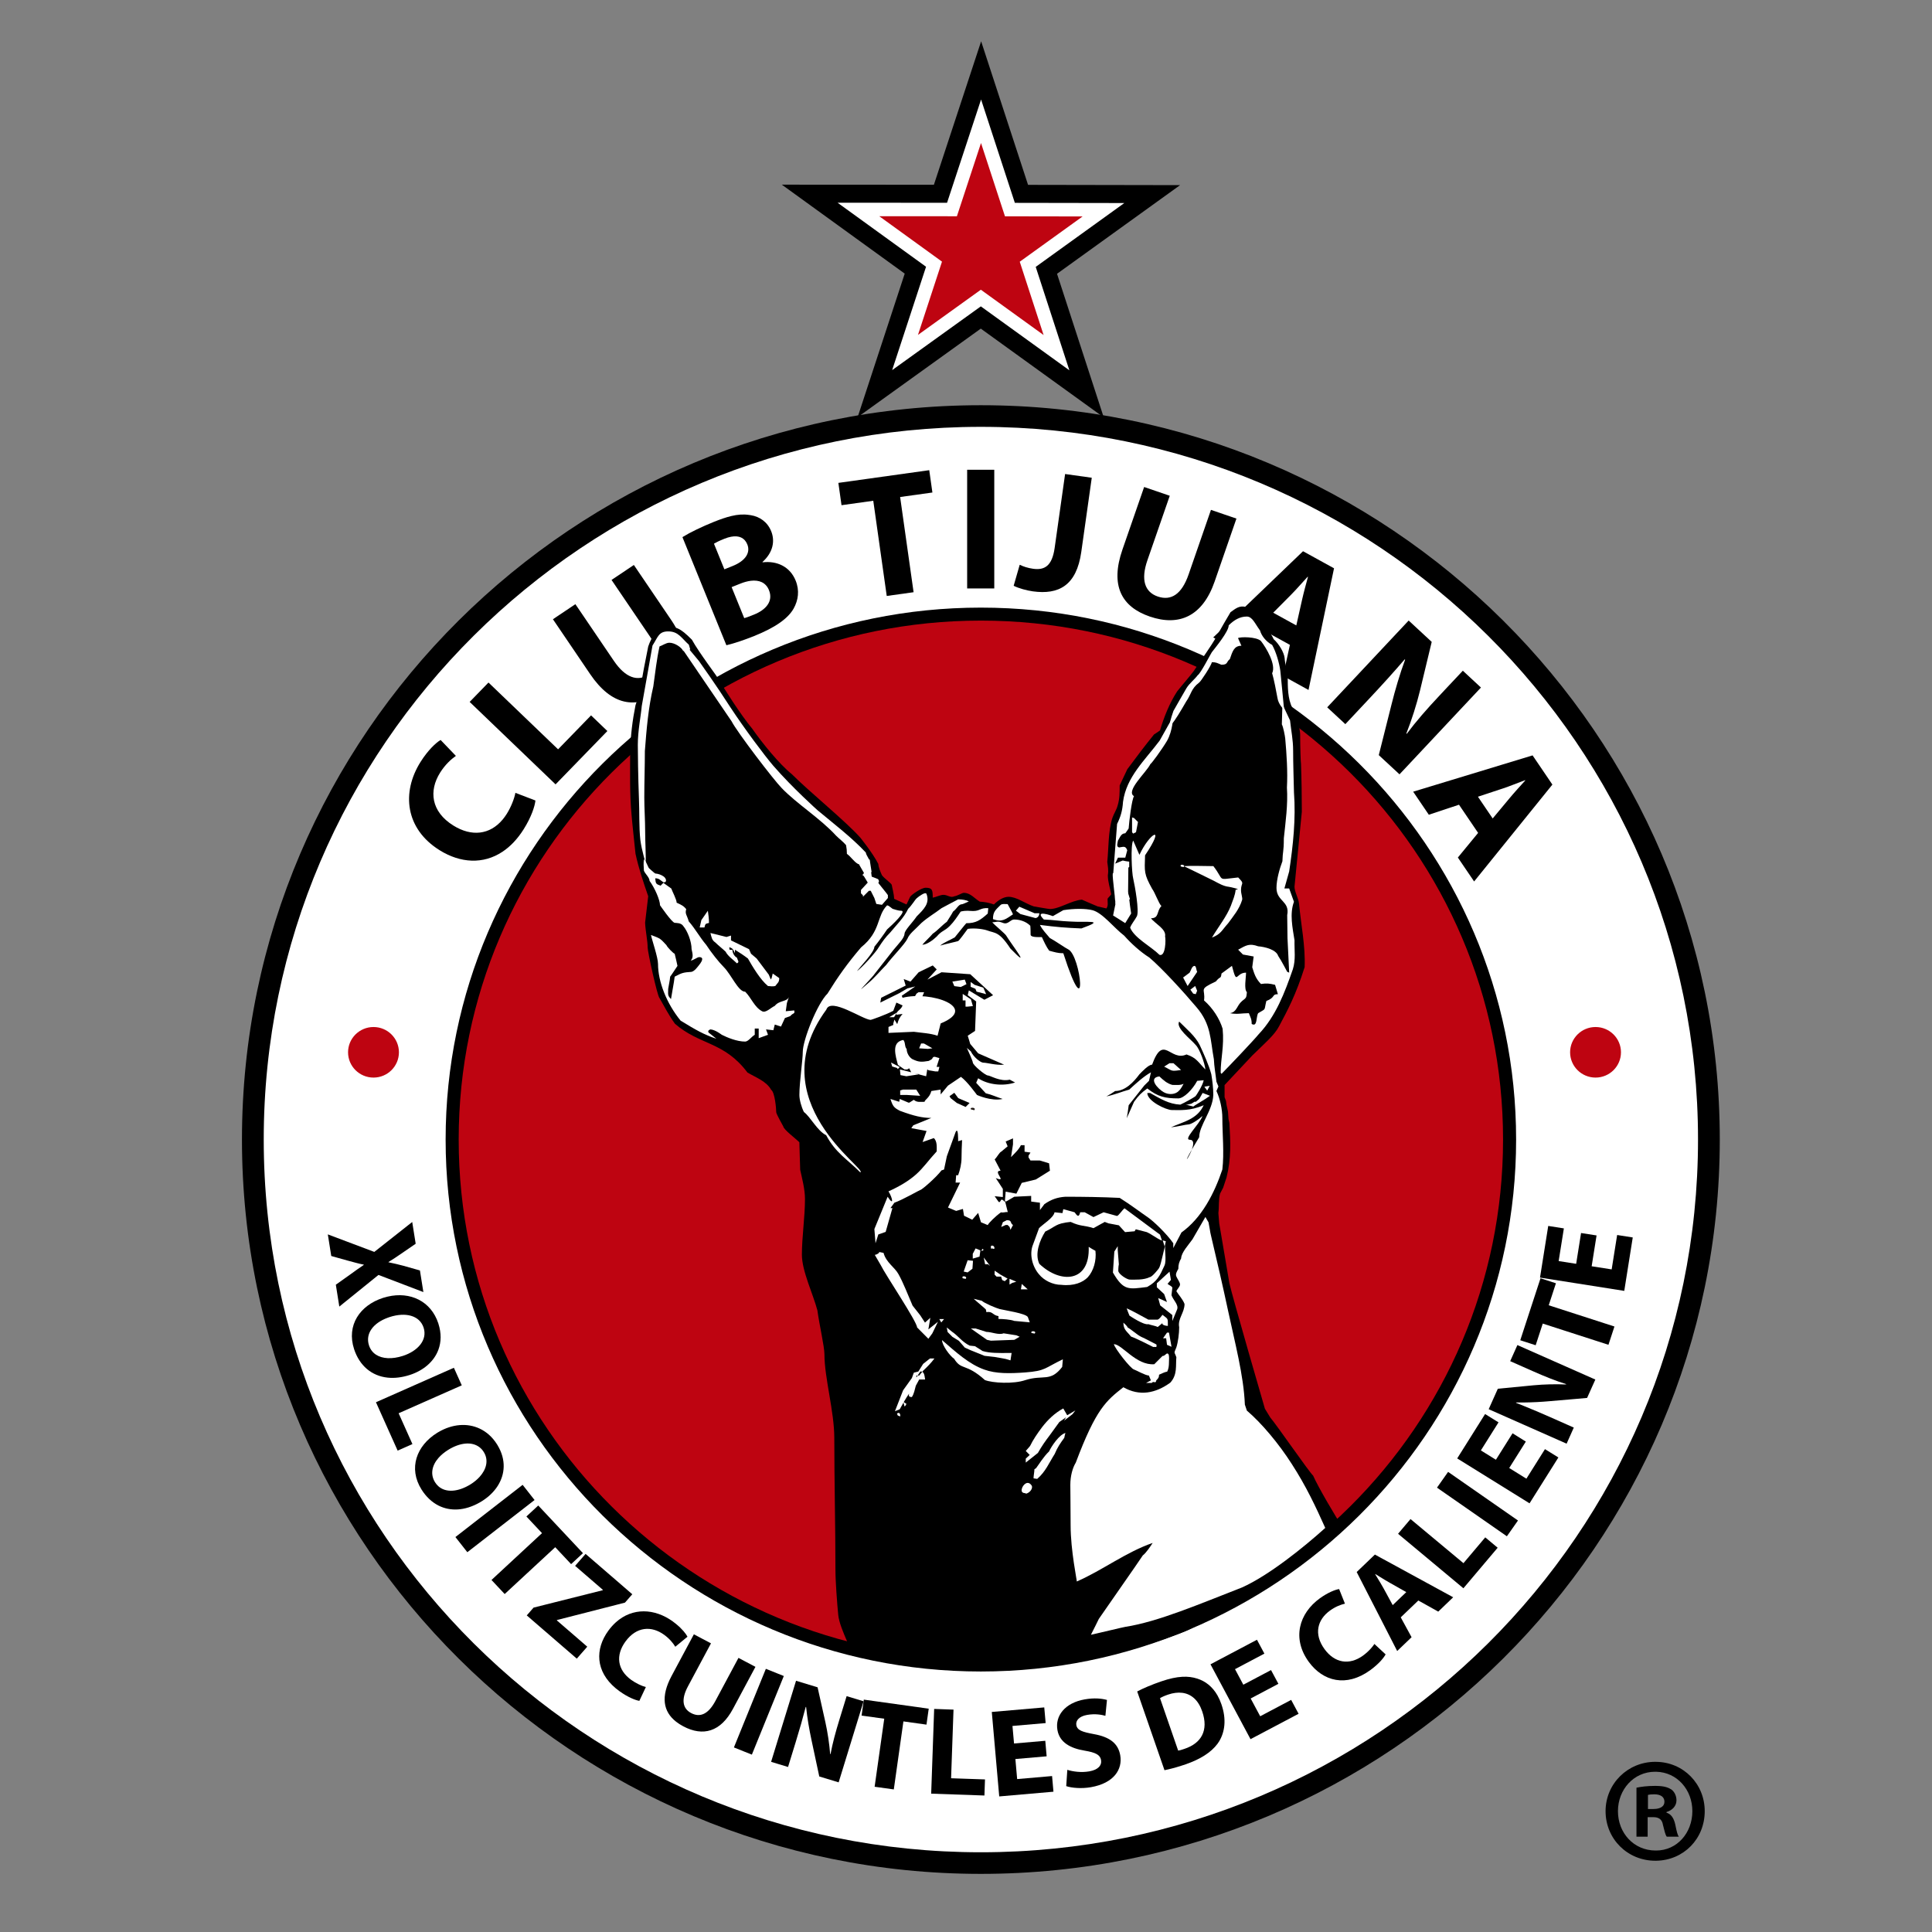 <?xml version="1.0" encoding="utf-8"?>
<!-- Generator: Adobe Illustrator 16.0.0, SVG Export Plug-In . SVG Version: 6.00 Build 0)  -->
<!DOCTYPE svg PUBLIC "-//W3C//DTD SVG 1.1//EN" "http://www.w3.org/Graphics/SVG/1.1/DTD/svg11.dtd">
<svg version="1.1" id="Capa_1" xmlns="http://www.w3.org/2000/svg" xmlns:xlink="http://www.w3.org/1999/xlink" x="0px" y="0px"
	 width="2000px" height="2000px" viewBox="0 0 2000 2000" enable-background="new 0 0 2000 2000" xml:space="preserve">
<rect x="0" y="0" width="2000" height="2000" fill="#808080" stroke="none"/>
<polygon fill="#000000" points="1015.318,340.191 887.812,431.856 936.561,283.246 809.352,191.162 966.763,191.257 1015.669,42.757
	1064.236,191.368 1221.614,191.649 1094.227,283.417 1142.602,432.096 "/>
<path fill="#000000" d="M1015.386,1939.835c-421.778,0-764.913-341.011-764.913-760.168c0-419.159,343.134-760.183,764.913-760.183
	c421.786,0,764.928,341.024,764.928,760.183C1780.313,1598.824,1437.172,1939.835,1015.386,1939.835 M1015.386,464.235
	c-396.917,0-719.832,320.949-719.832,715.432c0,394.481,322.914,715.417,719.832,715.417c396.933,0,719.847-320.936,719.847-715.417
	C1735.232,785.184,1412.318,464.235,1015.386,464.235"/>
<path fill-rule="evenodd" clip-rule="evenodd" fill="#FFFFFF" d="M1015.386,441.867c409.938,0,742.394,330.403,742.394,737.8
	c0,407.389-332.456,737.801-742.394,737.801c-409.923,0-742.373-330.412-742.373-737.801
	C273.013,772.27,605.463,441.867,1015.386,441.867"/>
<path fill="#000000" d="M1586.518,781.971l-32.075,9.757l-56.451,17.157l-35.085,10.669l16.217,23.879l18.868-6.289l12.357-4.106l19.788,29.18
	l-20.968,25.493l16.834,24.779l28.439-35.194l52.59-65.095L1586.518,781.971z M1562.652,826.352l-8.21,9.853l-9.229,11.067
	l-15.268-22.512l24.497-8.102l1.358-0.433c7.045-2.307,15.834-6,22.932-8.575l0.191,0.309
	C1573.887,813.541,1567.514,820.461,1562.652,826.352"/>
<path fill="#000000" d="M789.467,582.107l-0.136-0.336c11.005-9.915,13.105-21.785,8.979-31.919c-3.92-9.618-11.961-15.021-20.934-16.505
	c-0.62-0.117-1.264-0.199-1.916-0.274c-5.864-0.879-11.727-0.501-18.599,1.167c-5.22,1.27-11.027,3.268-17.858,5.994
	c-12.427,5.005-25.28,11.26-31.804,15.365l-0.72,0.453l0.72,1.799l44.753,110.1c1.434-0.336,3.083-0.762,4.909-1.277
	c5.298-1.497,12.233-3.741,20.515-6.961c1.099-0.412,2.21-0.858,3.33-1.312c22.795-9.152,35.229-18.49,40.879-28.432
	c4.792-8.616,6.269-18.64,2.066-28.953C817.693,586.309,804.01,580.405,789.467,582.107 M749.871,589.352l-10.785-26.537
	c2.065-1.223,5.177-2.856,10.785-5.102c2.494-1.001,4.828-1.702,6.991-2.094c8.115-1.511,13.977,1.092,16.73,7.896
	c3.448,8.452-1.599,16.958-15.212,22.431l-1.518,0.604L749.871,589.352z M780.595,636.197c-1.167,0.466-2.223,0.893-3.218,1.284
	c-2.782,1.098-4.978,1.915-6.949,2.417l-13.057-32.111l8.843-3.543c3.838-1.565,7.633-2.603,11.164-3.028
	c8.383-0.954,15.386,1.648,18.66,9.715C800.845,622.76,792.324,631.486,780.595,636.197"/>
<path fill="#000000" d="M694.938,641.991l-38.764-57.123l-23.117,15.489l39.807,58.634c12.187,18.002,11.233,30.951-0.913,39.107
	c-11.87,7.944-24.594,3.515-36.506-14.02l-34.871-51.377l-4.938-7.257l-23.253,15.592l28.19,41.539l10.361,15.297
	c22.066,32.481,46.92,36.519,72.784,19.196c13.059-8.761,21.118-19.362,23.48-31.583c0.942-4.95,0.969-10.181,0-15.646
	C705.655,661.161,701.633,651.864,694.938,641.991"/>
<polygon fill="#000000" points="600.574,752.187 577.726,775.696 520.23,720.522 505.675,706.557 486.183,726.619 520.23,759.3 575.122,811.975
	600.574,785.775 628.752,756.767 611.862,740.557 "/>
<path fill="#000000" d="M524.605,842.507c-1.382,2.177-2.843,4.188-4.375,6.015c-13.216,15.681-32.029,17.803-50.847,6.117
	c-23.325-14.479-25.534-36.066-13.794-54.782c5.259-8.335,11.308-13.835,16.34-17.364l-15.817-16.478
	c-4.78,2.822-13.107,10.546-20.798,22.761c-19.827,31.542-15.86,69.256,19.924,91.466c21.333,13.25,44.971,14.769,64.992,1.435
	c8.013-5.329,15.456-13.045,21.922-23.337c7.973-12.674,11.571-23.976,12.119-29.66l-20.74-7.944
	C532.493,826.53,529.074,835.387,524.605,842.507"/>
<polygon fill="#000000" points="961.957,486.728 867.874,499.882 871.135,522.979 904.009,518.386 917.947,616.938 945.747,613.059 931.81,514.5
	965.218,509.852 "/>
<path fill="#000000" d="M1533.076,711.734l-18.758-17.412l-16.342,17.377l-8.182,8.747c-12.759,13.601-23.757,26.11-33.535,39.218l-0.411-0.364
	c5.479-13.862,10.628-30.038,14.144-44.477l12.111-50.34l-23.865-22.114l-80.784,86.083l-3.528,3.763l3.528,3.268l15.243,14.144
	l25.389-27.072c13.759-14.666,25.377-27.573,35.978-39.931l0.522,0.226c-5.452,14.638-10.436,31.707-14.063,46.289l-13.209,52.559
	l21.449,19.883l49.213-52.462L1533.076,711.734z"/>
<path fill="#000000" d="M1267.932,571.534l12.016-34.693l-12.016-4.106l-14.35-4.923l-23.151,66.88c-7.112,20.515-18.086,27.56-31.966,22.801
	c-13.514-4.634-17.633-17.404-10.713-37.398l23.179-66.879l-26.529-9.077l-22.464,64.807c-12.841,37.062-1.126,59.224,28.369,69.317
	c30.513,10.436,54.65-0.418,67.077-36.258L1267.932,571.534z"/>
<rect fill="#000000" x="1001.194" y="486.295" width="28.068" height="122.864"/>
<path fill="#000000" d="M1380.984,588.308l-3.53-1.958l-28.562-15.715l-12.88,12.358l-68.081,65.356l-12.016,11.535l12.016,6.619l13.332,7.339
	l23.07-23.323l30.965,17.041l-7.029,32.187l7.743,4.257l18.565,10.237l22.876-109.098L1380.984,588.308z M1347.891,620.927
	l-5.959,26.509l-5.919-3.248l-18.001-9.914l18.001-18.112l1.126-1.154c5.232-5.245,11.384-12.482,16.547-17.981l0.314,0.186
	C1352.038,604.462,1349.539,613.491,1347.891,620.927"/>
<path fill="#000000" d="M1091.769,567.236c-2.664,18.949-10.684,23.172-22.3,21.552c-5.467-0.763-10.244-2.362-13.869-4.148l-6.262,21.765
	c5.218,2.602,13.429,4.854,19.773,5.74c26.887,3.756,45.314-6.035,50.216-40.693l10.862-76.897l-27.6-3.859L1091.769,567.236z"/>
<polygon fill="#000000" points="576.737,1676.998 637.424,1661.481 646.988,1659.01 654.539,1650.358 637.424,1635.569 606.191,1608.601
	595.351,1620.973 624.139,1645.827 623.803,1646.239 574.389,1658.653 552.341,1664.201 545.299,1672.274 574.389,1697.403
	597.094,1717.025 607.935,1704.653 576.4,1677.383 "/>
<path fill="#000000" d="M782.038,1725.512l-11.149-5.877l-6.426-3.405l-23.894,44.601c-7.311,13.689-15.847,17.425-25.08,12.537
	c-9.029-4.752-10.491-14.24-3.365-27.573l23.88-44.601l-17.708-9.365l-18.449,34.466l-4.683,8.775
	c-11.343,21.216-8.698,36.691,4.683,47.195c2.225,1.758,4.744,3.378,7.54,4.848c20.364,10.751,38.599,5.78,51.391-18.14
	l12.111-22.63L782.038,1725.512z"/>
<path fill="#000000" d="M892.936,1760.844l-16.505-5.013l-7.499,24.401c-3.908,12.701-7.018,24.168-9.167,35.62l-0.397-0.11
	c-0.831-10.614-2.643-22.603-4.938-32.955l-8.066-36.088l-22.301-6.783l-19.236,62.534l-6.577,21.395l6.577,2.005l10.952,3.322
	l7.778-25.267c4.223-13.704,7.606-25.609,10.505-36.841l0.419-0.015c1.111,11.095,3.295,23.605,5.54,34.097l8.088,37.856
	l20.049,6.083l24.779-80.535l1.034-3.378L892.936,1760.844z"/>
<path fill="#000000" d="M699.079,1704.708l0.775-0.646l11.824-9.735c-1.519-3.021-5.487-8.046-11.824-13.21c-1.084-0.878-2.237-1.771-3.445-2.664
	c-18.73-13.512-41.662-14.609-58.992,1.044c-2.671,2.444-5.225,5.26-7.606,8.514c-13.988,19.142-13.424,42.17,7.606,59.72
	c1.201,1.002,2.451,1.963,3.768,2.924c8.693,6.289,16.609,9.393,20.662,10.065l6.734-14.295c-4.106-1.029-10.279-3.886-15.159-7.415
	c-14.412-10.395-16.342-25.485-5.947-39.711c11.541-15.792,27.12-16.286,39.959-7.031
	C693.159,1696.401,696.786,1700.96,699.079,1704.708"/>
<polygon fill="#000000" points="811.403,1735.014 804.819,1732.363 792.818,1727.559 770.882,1781.522 759.744,1808.932 770.882,1813.408
	778.331,1816.388 804.819,1751.203 "/>
<polygon fill="#000000" points="453.832,1444.797 478.02,1434.1 469.864,1415.905 453.832,1422.99 401.274,1446.252 389.19,1451.594
	401.274,1478.576 411.635,1501.673 426.944,1494.903 412.657,1463.005 "/>
<polygon fill="#000000" points="574.766,1601.667 591.203,1619.188 603.478,1607.818 574.389,1576.812 557.189,1558.494 544.927,1569.864
	561.095,1587.097 515.102,1629.733 508.792,1635.584 515.102,1642.313 522.443,1650.14 574.389,1602.023 "/>
<path fill="#000000" d="M401.274,1323.423l37.007,14.13l-3.571-22.383l-17.081-4.833c-5.39-1.388-9.55-2.444-15.441-3.626l-0.042-0.261
	c4.601-2.828,8.548-5.424,13.457-8.829l14.708-10.106l-3.584-22.506l-25.452,20.089l-13.794,10.875l-48.115-18.139l3.557,22.383
	l16.943,4.737c6.509,1.716,11.392,3.198,16.72,4.201l0.041,0.262c-4.656,3.227-8.857,6-14.427,10.175l-14.54,10.34l3.597,22.644
	l40.557-32.765L401.274,1323.423z"/>
<path fill="#000000" d="M424.212,1423.348c14.088-4.559,25.074-13.813,29.612-26.132c2.925-7.895,3.208-17.013,0-26.981l-0.068-0.248
	c-7.552-23.068-29.104-33.23-52.475-27.737c-1.593,0.384-3.194,0.823-4.787,1.317c-23.912,7.745-38.029,28.315-29.934,53.073
	c5.61,17.123,18.18,27.751,34.721,29.481C408.298,1426.863,416.014,1425.984,424.212,1423.348 M381.987,1392.754
	c-3.955-12.084,4.189-23.056,19.294-28.617c0.688-0.274,1.393-0.521,2.094-0.741c16.34-5.272,30.965-1.785,35.14,10.972
	c4.242,13.004-6.359,24.373-21.43,29.234c-5.582,1.799-10.986,2.609-15.805,2.348
	C391.983,1405.47,384.726,1401.157,381.987,1392.754"/>
<polygon fill="#000000" points="553.373,1552.809 541.028,1537.1 515.096,1557.23 496.427,1571.731 471.45,1591.148 483.78,1606.844
	496.427,1597.025 515.096,1582.525 "/>
<path fill="#000000" d="M496.435,1555.446c0.789-0.439,1.591-0.934,2.397-1.429c6.788-4.229,12.357-9.557,16.265-15.626
	c7.833-12.139,9.015-27.244,0-42.253c-0.2-0.329-0.392-0.672-0.605-0.988c-4.792-7.635-11.041-13.073-18.057-16.326
	c-12.833-5.974-28.302-4.711-42.603,3.68c-0.433,0.246-0.884,0.521-1.339,0.796c-21.312,13.237-30.002,36.581-16.115,58.676
	c4.719,7.483,10.676,13.059,17.454,16.519C466.123,1564.742,481.138,1564.097,496.435,1555.446 M453.832,1538.583
	c-1.278-1.126-2.431-2.499-3.433-4.091c-5.102-8.103-3.398-17.262,3.433-25.157c2.657-3.063,6.09-5.919,10.182-8.472
	c12.063-7.484,24.449-8.858,32.421-2.65c1.648,1.263,3.109,2.884,4.332,4.86c5.342,8.486,2.746,18.044-4.332,25.843
	c-2.583,2.829-5.748,5.438-9.332,7.662C474.574,1544.364,461.733,1545.613,453.832,1538.583"/>
<polygon fill="#000000" points="1603.244,1351.216 1610.686,1328.435 1594.73,1323.285 1577.153,1377.059 1573.775,1387.426 1577.153,1388.524
	1589.719,1392.589 1597.064,1370.165 1632.738,1381.686 1665.064,1392.121 1671.271,1373.2 1632.738,1360.745 "/>
<polygon fill="#000000" points="1499.076,1523.685 1487.567,1540.012 1518.973,1561.845 1559.92,1590.352 1571.412,1574.024 1518.973,1537.539 "/>
<path fill="#000000" d="M1451.521,1624.681l-22.532-12.276l-5.697-3.131l-3.889,3.735l-14.965,14.35l14.965,29.18l9.586,18.675l17.37,33.917
	l5.162-4.957l9.738-9.337l-9.738-17.838l-1.468-2.719l1.468-1.428l16.713-16.012l7.579,4.202l13.046,7.306l15.475-14.858
	l-28.521-15.558L1451.521,1624.681z M1451.521,1652.227l-9.788,9.392l-9.255-16.999c-1.017-1.896-2.227-3.955-3.489-6.056
	c-1.84-3.049-3.804-6.166-5.411-8.926l0.193-0.179l5.218,3.228c3.296,2.045,6.743,4.146,9.819,5.862l12.713,7.195l4.257,2.418
	L1451.521,1652.227z"/>
<polygon fill="#000000" points="1580.12,1530.729 1577.153,1528.889 1562.337,1519.688 1577.153,1496.125 1579.543,1492.308 1577.153,1490.824
	1565.785,1483.739 1548.563,1511.12 1532.993,1501.467 1551.256,1472.424 1537.359,1463.801 1518.973,1493.076 1508.483,1509.747
	1518.973,1516.256 1577.153,1552.369 1583.374,1556.242 1613.227,1508.758 1599.344,1500.135 "/>
<polygon fill="#000000" points="1518.973,1613.448 1514.963,1618.199 1475.813,1585.572 1460.161,1572.528 1451.521,1582.73 1447.279,1587.77
	1451.521,1591.313 1475.813,1611.566 1514.908,1644.179 1518.973,1639.373 1550.377,1602.202 1537.524,1591.478 "/>
<polygon fill="#000000" points="1674.058,1278.466 1668.387,1314.072 1647.679,1310.831 1652.759,1278.918 1636.709,1276.42 1632.738,1301.37
	1631.641,1308.304 1613.516,1305.448 1618.912,1271.627 1602.722,1269.086 1594.208,1322.571 1632.738,1328.627 1681.432,1336.316
	1690.219,1281.006 "/>
<path fill="#000000" d="M1577.153,1395.226l-6.344-2.815l-7.456,16.656l13.8,6.111l9.669,4.27c12.205,5.411,23.261,9.874,34.438,13.403
	l-0.164,0.356c-10.713-0.467-22.878-0.164-33.506,0.837l-10.437,1.017l-26.599,2.554l-9.474,21.188l36.072,15.956l44.601,19.732
	l7.443-16.656l-24.291-10.766c-10.066-4.449-19.169-8.294-27.753-11.754c-2.622-1.071-5.218-2.088-7.745-3.09l0.057-0.398
	c2.471,0.055,5.066,0.055,7.688,0.027c9.104-0.082,18.677-0.604,27.023-1.359l28.562-2.458l10.218-0.906l8.541-19.019l-18.759-8.293
	L1577.153,1395.226z"/>
<polygon fill="#000000" points="987.072,1769.797 967.037,1769.082 963.954,1856.786 1019.074,1858.709 1019.664,1842.052 984.565,1840.844 "/>
<polygon fill="#000000" points="1052.949,1841.695 1051.124,1820.934 1083.489,1818.131 1082.075,1802.052 1049.723,1804.867 1048.102,1786.7
	1082.458,1783.72 1081.017,1767.504 1026.707,1772.213 1034.396,1859.656 1090.531,1854.767 1089.104,1838.564 "/>
<path fill="#000000" d="M1422.783,1701.825c-0.852,1.317-2.005,2.828-3.38,4.394c-2.334,2.637-5.327,5.411-8.388,7.635
	c-14.405,10.409-29.455,7.58-39.836-6.632c-11.548-15.805-7.223-30.69,5.602-39.945c5.74-4.134,11.206-6.18,15.504-7.168
	l-6.027-15.118c-3.941,0.59-11.535,3.515-19.913,9.543c-21.612,15.627-29.138,41.647-11.451,65.884
	c14.802,20.214,38.779,26.447,63.495,8.597c0.329-0.247,0.658-0.494,1.015-0.77c3.915-2.91,7.114-5.85,9.586-8.485
	c2.638-2.856,4.448-5.37,5.397-7.154l-5.397-5.013L1422.783,1701.825z"/>
<polygon fill="#000000" points="893.977,1761.173 893.977,1761.173 892.942,1768.561 891.897,1775.948 892.942,1776.113 915.365,1779.216
	905.409,1849.633 925.265,1852.406 935.207,1781.99 959.08,1785.327 961.414,1768.821 894.219,1759.442 "/>
<path fill="#000000" d="M1132.51,1795.172c-11.986-2.252-17.287-3.83-18.305-9.364c-0.768-4.477,2.666-9.049,11.178-10.546
	c8.541-1.47,15.132-0.138,18.924,0.934l1.618-16.424c-5.602-1.537-13.183-2.306-22.985-0.59
	c-20.515,3.584-30.897,17.041-28.287,31.789c2.223,12.578,13.045,18.867,28.396,21.338c11.122,1.896,15.764,4.244,16.754,9.628
	c0.974,5.643-3.133,10.202-12.168,11.769c-8.376,1.481-17,0.218-22.754-1.566l-1.124,16.86c5.368,1.841,15.667,2.843,25.581,1.1
	c23.895-4.189,32.902-18.593,30.32-33.093C1157.516,1804.813,1148.878,1798.139,1132.51,1795.172"/>
<polygon fill="#000000" points="1304.554,1776.662 1294.693,1758.262 1323.393,1743.088 1315.76,1728.849 1287.086,1744.008 1278.477,1727.9
	1308.893,1711.821 1301.202,1697.458 1260.352,1719.044 1253.088,1722.89 1260.352,1736.47 1294.529,1800.377 1344.294,1774.095
	1336.59,1759.718 "/>
<path fill="#000000" d="M1260.352,1755.131c-5.232-9.172-12.509-14.775-20.94-17.439c-4.794-1.552-9.831-2.197-15.502-1.895
	c-6.319,0.343-13.39,1.882-21.754,4.751c-9.541,3.255-18.357,6.977-24.937,10.437l28.248,81.51
	c4.34-0.864,10.394-2.306,18.442-4.942c1.109-0.356,2.237-0.743,3.419-1.14c14.912-5.096,26.365-12.235,33.023-21.243
	c0.631-0.879,1.236-1.771,1.785-2.664c5.713-9.543,7.759-22.479,2.238-38.366
	C1263.222,1760.815,1261.875,1757.822,1260.352,1755.131 M1226.338,1810.347c-0.797,0.288-1.619,0.563-2.429,0.795
	c-1.593,0.536-3.118,0.962-4.271,1.071l-18.785-54.28c1.47-0.92,4.063-2.226,8.267-3.667c5.299-1.813,10.271-2.43,14.79-1.854
	c9.337,1.208,16.655,7.565,20.609,19.225C1251.384,1791.438,1243.475,1804.606,1226.338,1810.347"/>
<path fill="#000000" d="M1015.386,1730.332c-305.521,0-554.077-247.032-554.077-550.665c0-303.641,248.556-550.666,554.077-550.666
	c305.536,0,554.092,247.025,554.092,550.666C1569.478,1483.3,1320.922,1730.332,1015.386,1730.332 M1015.386,655.86
	c-290.603,0-527.041,234.976-527.041,523.807c0,288.816,236.438,523.792,527.041,523.792c290.623,0,527.042-234.976,527.042-523.792
	C1542.428,890.836,1306.009,655.86,1015.386,655.86"/>
<path fill-rule="evenodd" clip-rule="evenodd" fill="#BE0411" d="M1015.386,642.437c298.505,0,540.567,240.571,540.567,537.23
	c0,296.657-242.063,537.221-540.567,537.221c-298.49,0-540.553-240.563-540.553-537.221
	C474.833,883.008,716.896,642.437,1015.386,642.437"/>
<path fill-rule="evenodd" clip-rule="evenodd" fill="#BE0411" d="M386.644,1063.167c14.541,0,26.323,11.728,26.323,26.173
	s-11.782,26.173-26.323,26.173s-26.338-11.728-26.338-26.173S372.103,1063.167,386.644,1063.167"/>
<path fill="#000000" fill-rule="evenodd" clip-rule="evenodd" d="M877.686,1700.973c-5.26-12.028-9.057-21.42-9.928-29.055
	c-1.167-11.728-2.911-34.906-2.911-46.936c0-43.433-1.182-92.441-1.182-136.451c0-27.284-10.209-62.189-10.209-86.55
	c0-7.923-5.259-30.512-7.298-45.493c-4.388-16.711-16.038-40.783-16.038-57.494c0-18.785,3.192-39.039,3.192-57.811
	c0-9.982-2.913-20.844-4.964-30.236l-0.859-28.452c-4.386-4.394-16.057-12.907-16.648-16.437c0,0-7.3-12.895-7.3-14.666
	c0-3.803-1.447-20.844-5.245-23.178c-4.683-8.816-16.072-12.909-24.525-17.92c-24.234-32.27-49.337-28.15-75.029-50.45
	c-6.427-8.816-10.8-17.604-16.059-26.695c-2.334-2.361-12.241-47.833-12.241-52.234c0-7.044-2.334-17.604-2.632-25.815l3.208-27.299
	c-4.966-14.384-9.928-29.049-13.15-44.009c0,0-4.077-38.147-4.077-40.213c-2.038-21.71-1.461-44.883-1.461-66.592
	c0.576-16.147,2.349-31.108,5.538-46.955c1.772-5.287,3.516-10.573,4.98-15.847c2.037-14.665,5.259-30.229,8.17-44.895
	c3.199-9.674,10.497-20.837,15.18-20.837c13.71,0,17.507,1.18,30.065,13.793c7.594,13.793,25.973,37.556,28.307,41.97
	c4.966,8.506,22.183,35.798,34.165,50.168c10.209,14.679,28.027,36.678,40.866,46.956c18.091,18.181,55.454,48.396,70.924,65.72
	c0,0,12.851,15.846,18.689,27.291c0.293,3.811,2.051,7.917,3.795,11.74c2.911,3.812,10.203,8.508,10.203,10.265
	c0,1.167,2.349,9.098,2.349,14.089l12.839,5.863l3.783-7.93c0.886-1.758,11.39-9.379,16.059-9.379c7.017,0,7.311,2.644,7.311,10.265
	c3.503-0.577,7.877-2.924,11.095-2.924c4.375,0,7.3,3.515,11.378,1.462c2.925-0.294,7.874-3.528,9.632-3.528
	c6.998,0,10.814,5.582,16.628,9.111c4.979,0.281,9.928,1.153,14.59,2.925c4.396-4.401,9.941-7.93,15.187-7.93
	c8.475,0,17.235,7.058,26.282,9.982c5.55,0.886,14.887,2.643,16.645,2.643c9.626,0,21.888-8.802,32.983-9.687
	c5.245,2.348,10.792,4.696,16.354,7.044l9.049,2.053c2.031-3.22,1.152-5.568,1.152-9.673c0-1.182,2.637-2.939,3.792-4.992
	c-1.155-6.172-3.489-12.922-3.489-19.657c0.879-5.582,0-9.096-0.591-13.792c1.47-14.089,0.894-31.989,5.26-45.486
	c1.455-4.401,4.366-8.508,5.548-13.203c2.033-6.75,2.033-13.203,2.033-20.543c2.334-4.977,5.546-11.726,7.88-16.718
	c9.063-12.317,18.675-24.951,27.739-36.1c2.03-1.167,4.064-2.643,6.123-4.105c4.092-13.78,9.928-28.459,17.797-40.481
	c5.561-7.059,11.7-13.793,17.233-21.133c7.594-11.74,17.521-24.648,24.236-36.979c4.366-7.917,9.036-15.846,13.705-23.763
	c5.271-3.824,9.047-7.044,15.474-5.581c4.383,1.757,12.854,6.762,17.521,11.74c0.867,4.992,9.338,16.142,11.672,21.709
	c5.562,4.992,10.809,13.794,11.385,19.671c0.301,5.863,3.227,15.55,3.227,22.89c0,10.855,0.576,23.467,6.988,32.27
	c0,2.349,5.85,15.27,5.85,24.354c0,12.612,0.576,29.055,0.867,29.941c0.59,16.128,0.864,33.45,0.864,49.578l-7.581,77.459
	c0,5.582,4.092,11.741,4.67,17.618c2.047,21.71,6.715,44.017,5.821,65.713c-9.021,28.761-17.769,44.896-26.529,61.332
	c-4.669,9.09-15.476,18.194-27.737,30.236c-10.52,11.123-18.399,19.65-28.617,30.513v5.85v6.756l1.457,3.831l0.576,4.106
	l1.482,6.756l0.563,7.909l0.894,4.105c1.154,19.073,2.031,36.677-2.938,56.341l-3.488,10.56l-3.213,6.166
	c-1.744,6.453-0.879,13.195-1.744,20.24l0.865,10.56l10.519,61.915c2.91,13.499,36.774,129.984,36.774,129.984l5.56,9.104
	c7.003,8.211,40.55,56.917,44.366,60.144c4.944,11.466,23.921,43.735,30.348,53.128c-18.977,17-44.957,38.723-57.207,47.512
	c-8.458,6.165-31.225,23.783-54.018,34.933c-16.919,8.514-38.807,19.073-48.749,24.36c-5.245,2.925-50.202,18.482-68.3,22.602
	c-15.463,3.804-58.086,11.728-74.151,13.773c-19.829,2.65-44.959,2.046-69.179,1.47c-18.669-0.577-37.358-1.182-53.122-3.516
	C941.326,1718.303,904.825,1709.199,877.686,1700.973"/>
<path fill-rule="evenodd" clip-rule="evenodd" fill="#FFFFFF" d="M1125.123,1692.419l2.045-1.47L1125.123,1692.419z"/>
<path fill-rule="evenodd" clip-rule="evenodd" fill="#FFFFFF" d="M1129.311,1692.322c2.637-4.998,8.185-16.422,8.185-16.422
	c9.625-14.09,39.381-56.355,45.535-65.748c3.501-2.622,7.88-9.364,10.214-12.907c-27.436,9.392-52.235,28.466-78.543,39.904
	c0.301-0.577-6.401-31.981-6.401-58.086c0-17.026-0.301-32.872-0.301-41.964c0-9.392,2.402-17.686,5.63-22.959
	c21.011-55.901,31.583-64.153,49.27-78.077c16.587,9.529,33.257,6.398,48.608-4.766c7.608-8.39,5.385-18.002,6.263-26.213
	c-2.045-6.18-2.911-3.255,0-10.299c1.758-5.575,2.91-14.391,2.91-20.845c-1.756-8.789,5.549-14.954,5.549-24.058
	c-1.743-4.696-5.835-9.091-8.459-13.196c0.865-2.335,3.791-4.683,3.791-7.031c0-2.06-2.637-5.589-3.791-8.211
	c-1.182-2.65,0.576-5.286,2.033-7.937c0-4.408,0.877-7.347,2.925-10.862c0-5.877,8.17-14.665,11.672-19.65l13.429-23.192
	l3.227,5.575l1.442,7.938c0.288,2.636,1.455,7.03,2.032,9.68c5.259,22.013,11.383,48.707,16.656,73.341
	c7.003,32.874,16.341,67.794,17.493,97.729l2.061,6.165c15.489,13.196,33.285,34.604,46.412,55.16
	c15.175,23.467,24.829,44.284,34.743,66.311c-22.768,20.542-58.662,49.296-86.127,61.613c-43.775,17.027-86.7,35.496-120.838,40.797
	C1161.416,1684.702,1141.285,1689.687,1129.311,1692.322"/>
<path fill-rule="evenodd" clip-rule="evenodd" fill="#FFFFFF" d="M1061.861,1546.355v-0.591c-4.093,0-4.669-2.046-4.093-4.407
	c0.879-4.092,6.151-9.667,10.216-3.516C1069.455,1540.204,1066.832,1545.174,1061.861,1546.355"/>
<path fill-rule="evenodd" clip-rule="evenodd" fill="#FFFFFF" d="M1073.726,1530.948l-3.806-0.576c0-2.65,0.896-6.756,0.896-9.393
	l1.756-1.181c2.912-3.817,7.581-11.728,13.431-17.303c2.607-5.589,10.49-17.314,16.902-19.086c-0.562,1.771-0.864,3.528-1.167,4.998
	c-4.063,5.575-6.976,9.666-9.913,16.725C1085.698,1514.814,1082.486,1523.313,1073.726,1530.948"/>
<path fill-rule="evenodd" clip-rule="evenodd" fill="#FFFFFF" d="M1061.861,1514.059v-4.092l4.092-3.831l-4.092-4.105l4.092-4.684
	l0.591-0.892c2.622-5.576,7.579-12.922,12.248-19.088c5.85-7.606,13.142-14.665,21.89-19.36l4.092,7.058l8.444-4.998l-2.913,3.817
	l-8.732,6.756l2.034-3.529l-7.005,4.984c-3.487,4.696-7.003,9.681-10.216,14.089c-4.078,5.286-8.171,11.163-11.975,17.906
	L1061.861,1514.059z"/>
<path fill-rule="evenodd" clip-rule="evenodd" fill="#FFFFFF" d="M929.412,1465.367l-0.886-2.047
	c2.925-2.046,3.516,0.893,3.516,2.938L929.412,1465.367z"/>
<path fill-rule="evenodd" clip-rule="evenodd" fill="#FFFFFF" d="M926.439,1460.904l8.467-21.71l9.055-12.634l2.04-5.574
	l4.669-1.182l4.962-7.909l7.011-5.575h4.656c-3.206,4.408-7.284,8.514-11.667,12.62l-4.078,4.984h-2.925v2.06l4.093-6.18
	c4.368-0.576,4.368,5.301,4.944,8.239h-6.112l-3.516,6.454c-1.153,4.092-1.744,8.211-4.078,11.727c-4.093,0-2.925-2.061-2.925-3.516
	c-3.487,4.984-6.706,10.861-9.631,16.135L926.439,1460.904z"/>
<polygon fill-rule="evenodd" clip-rule="evenodd" fill="#FFFFFF" points="936.328,1455.933 935.16,1451.236 938.365,1453.311
	937.197,1455.342 "/>
<path fill-rule="evenodd" clip-rule="evenodd" fill="#FFFFFF" d="M1190.237,1431.601h-3.803l4.97-2.637l-2.059-4.984
	c-4.092-0.288-12.854-5.425-15.476-6.289c-3.501-0.894-19.65-21.518-20.831-26.214c8.486,0,23.027,22.231,41.866,20.762l8.475-8.5
	c3.197,0,4.093-4.119,6.122-2.06c1.168,2.06,0.591,5.864,0.591,9.091c0,2.637-0.286,6.166-1.771,9.104
	c-3.213,0.576-5.547,2.06-8.458,3.227c0,2.938-0.881,3.804-2.911,5.863c-0.576,4.105-2.624,0-4.668,2.637H1190.237z"/>
<path fill-rule="evenodd" clip-rule="evenodd" fill="#FFFFFF" d="M987.75,1406.65c-4.681-3.227-12.556-14.09-12.556-19.362
	c14.597,12.619,28.026,24.938,43.79,30.512c11.979,4.395,26.563,4.092,42.327,2.938c21.257-1.592,20.021-4.559,38.956-13.594
	l-0.699,7.909c-12.346,15.984-19.348,7.745-37.969,13.581c-12.441,4.312-34.138,3.075-42.024,0
	C999.719,1410.77,995.344,1418.981,987.75,1406.65"/>
<polygon fill-rule="evenodd" clip-rule="evenodd" fill="#FFFFFF" points="1208.075,1392.136 1207.196,1385.394 1203.971,1385.394
	1208.075,1379.517 1210.136,1379.517 1212.744,1394.182 "/>
<path fill-rule="evenodd" clip-rule="evenodd" fill="#FFFFFF" d="M1162.926,1369.19c1.455,1.469,3.789,3.241,4.395,4.998
	c4.668,2.637,9.337,7.333,14.006,9.667c4.668,2.06,10.49,5.301,15.764,7.937c0.866,4.105-1.182,2.06-3.227,2.637
	c-4.668-2.334-17.206-8.788-23.057-10.848C1166.427,1378.006,1162.926,1376.537,1162.926,1369.19"/>
<path fill-rule="evenodd" clip-rule="evenodd" fill="#FFFFFF" d="M1046.042,1408.243l-4.957-1.47l-11.384-2.046l-10.512-1.181
	l-14.596-5.878l-5.831-2.636l-6.129-7.031l-6.709-4.119l-4.962-4.998l-0.873-4.683l5.835,4.683
	c6.133,4.12,9.634,9.982,17.797,14.089l5.54,0.59l7.89,4.999c7.579,2.348,17.507,2.046,25.101,2.046h4.971L1046.042,1408.243z"/>
<path fill-rule="evenodd" clip-rule="evenodd" fill="#FFFFFF" d="M1025.781,1387.865l-4.092-0.879l-16.636-11.727h4.949
	l11.096,3.515c5.555,0,12.571,3.516,17.831,1.47l13.127,2.046l3.514,1.469l-5.546,3.228L1025.781,1387.865z"/>
<path fill-rule="evenodd" clip-rule="evenodd" fill="#FFFFFF" d="M961.036,1385.888l-11.671-11.74
	c0-5.864-32.99-54.872-37.651-64.553l-6.147-10.573c2.055,0,7.017-3.227,3.222-3.227l5.85,1.181
	c2.613,9.969,11.664,14.953,15.447,22.012c4.964,8.789,9.647,21.119,14.597,32.558l7.889,9.982l4.964,7.635l5.54-4.998
	l-2.039,12.029l9.928-7.91l-5.835,12.03L961.036,1385.888z"/>
<path fill-rule="evenodd" clip-rule="evenodd" fill="#FFFFFF" d="M1198.45,1373.722c-2.911-1.456-6.427-1.758-9.628-2.938
	c-4.969,1.181-18.989-8.514-19.565-8.816c-0.866-2.046-2.334-5.561-2.925-7.606c7.88,3.515,14.597,7.606,22.49,11.727h9.628
	c2.044-0.879,3.226-2.925,4.955-4.984c5.85,4.696,5.563,2.924,5.563,11.452c-2.925,0-7.594-1.483-4.959-3.529
	c-0.301,0.288-0.604,0.591-0.604,0.591C1201.676,1371.071,1199.918,1372.555,1198.45,1373.722"/>
<path fill-rule="evenodd" clip-rule="evenodd" fill="#FFFFFF" d="M1067.793,1379.915c-1.457-2.938,6.124-2.046,3.212,0.59
	L1067.793,1379.915z"/>
<polygon fill-rule="evenodd" clip-rule="evenodd" fill="#FFFFFF" points="974.384,1368.998 972.345,1365.469 977.309,1365.469 "/>
<path fill-rule="evenodd" clip-rule="evenodd" fill="#FFFFFF" d="M1049.969,1367.405c-3.804-1.456-11.974-2.046-16.34-2.046v-2.925
	c-6.152-0.879-5.85-5.287-12.564-4.12c0-0.893-0.295-1.757-0.591-2.938l-12.558-10.861l8.479,2.046
	c2.32,2.362,14.872,7.648,18.387,8.541c5.823,1.456,26.57,4.395,29.194,8.212l2.045,5.561
	C1060.461,1368.283,1055.517,1368.01,1049.969,1367.405"/>
<path fill-rule="evenodd" clip-rule="evenodd" fill="#FFFFFF" d="M1213.595,1367.501v-6.165l-12.549-9.983l-2.063-7.62l9.065,4.105
	l-2.926-8.226l-7.579-7.03v-4.119l13.14-12.03l1.443,8.514l-3.487,4.106c1.743,1.469,4.955,2.65,4.955,4.119l-0.878,7.621
	c1.758,4.999,7.606,9.983,5.851,14.665L1213.595,1367.501z"/>
<path fill-rule="evenodd" clip-rule="evenodd" fill="#FFFFFF" d="M1152.092,1317.34l1.47-21.725l3.516-5.574v4.119l1.152,14.666
	c-0.576,2.06-0.576,6.756-0.576,6.756c0.274,3.516,9.034,9.076,11.96,9.076c5.26,0,14.322,0.591,20.721-2.622
	c2.319,0,9.337-8.816,9.337-9.104c2.637-4.105,5.259-21.71,6.729-23.179c-1.18,3.227,1.44,14.679-0.894,20.24
	c-4.669,10.285-7.594,16.739-18.084,22.3C1168.172,1334.641,1163.187,1336.398,1152.092,1317.34"/>
<polygon fill-rule="evenodd" clip-rule="evenodd" fill="#FFFFFF" points="1058.895,1334.71 1056.863,1334.71 1057.74,1329.149
	1063.866,1334.71 "/>
<path fill-rule="evenodd" clip-rule="evenodd" fill="#FFFFFF" d="M1069.483,1288.091l6.136-16.712
	c4.381-4.406,14.887-10.559,16.055-16.436l8.182,0.878l0.865-4.105l11.672,3.228c2.925,4.105,4.395,5.574,5.836,0h4.67l9.049,4.984
	l10.519-4.984l13.718,3.803c1.756,0,5.258-5.863,7.896-7.923l36.758,27.299l2.048,6.166c-5.823-2.349-9.915-6.166-15.751-8.802
	l-11.383-2.938l-1.182,2.06l-9.914,0.879l-6.427-7.045l-10.807-2.047l-3.804-1.469l-11.672,6.453
	c-9.914-3.227-12.853-1.469-23.619-6.453c-15.764,1.469-15.475,4.984-26.282,9.97c-5.821,9.104-11.095,23.165-6.124,33.45
	c21.889,20.83,52.538,19.361,51.081-17.604c2.335,1.47,4.654,2.925,6.99,4.105c1.18,10.271-2.046,20.845-7.867,27.299
	c-4.973,5.273-14.31,9.364-27.437,7.909c-9.064,0-18.111-4.696-23.07-10.848C1068.905,1311.572,1065.102,1298.362,1069.483,1288.091
	"/>
<polygon fill-rule="evenodd" clip-rule="evenodd" fill="#FFFFFF" points="1045.054,1329.753 1045.054,1323.876 1052.083,1326.814
	1047.991,1327.995 "/>
<polygon fill-rule="evenodd" clip-rule="evenodd" fill="#FFFFFF" points="1040.111,1326.266 1037.486,1325.098 1036.319,1321.568
	1031.651,1321.568 1029.619,1319.51 1029.619,1315.403 1035.729,1319.51 1043.049,1323.615 "/>
<path fill-rule="evenodd" clip-rule="evenodd" fill="#FFFFFF" d="M996.629,1323.285c-2.053-3.516,5.835-2.046,2.911,0.591
	L996.629,1323.285z"/>
<polygon fill-rule="evenodd" clip-rule="evenodd" fill="#FFFFFF" points="997.61,1316.324 1001.702,1304.597 1007.257,1305.173
	1006.666,1313.385 1001.702,1317.203 "/>
<polygon fill-rule="evenodd" clip-rule="evenodd" fill="#FFFFFF" points="1023.316,1309.375 1023.316,1308.785 1019.801,1308.785
	1018.353,1301.754 1024.779,1310.254 "/>
<polygon fill-rule="evenodd" clip-rule="evenodd" fill="#FFFFFF" points="1007.003,1302.908 1007.003,1297.923 1009.928,1292.348
	1014.893,1294.407 1014.006,1300.861 "/>
<path fill-rule="evenodd" clip-rule="evenodd" fill="#FFFFFF" d="M1015.901,1294.971c0-0.59,2.052-4.105,2.052-0.59
	L1015.901,1294.971z"/>
<path fill-rule="evenodd" clip-rule="evenodd" fill="#FFFFFF" d="M1025.781,1292.485v-2.637c3.811-2.06,4.964,4.683,2.053,2.637
	H1025.781z"/>
<path fill-rule="evenodd" clip-rule="evenodd" fill="#FFFFFF" d="M1214.584,1291.99v-4.997
	c-6.729-9.668-20.434-22.892-26.556-26.997c-5.247-3.515-18.099-13.209-28.921-19.951c-18.372-0.893-37.926-1.182-56.326-1.182
	c-8.17,0.59-14.309,2.65-21.6,7.635l-4.656,6.166v-7.635l-9.062-1.181v-5.851l-17.507,0.865l-8.475,4.985l-1.18-0.866l2.938,11.741
	c-2.334-0.302-4.393,0.879-7.003,0.274c-5.56,3.831-12.86,11.149-13.73,13.21l-7.003-2.925l-2.912-9.681l-6.131,7.03l-8.479-4.092
	l-1.167-7.059l-6.998,2.061l-8.465-3.529l12.558-25.815h-4.683l0.591-7.621h2.039c2.053-5.575,3.516-12.029,3.516-17.905
	c0-5.576,0.281-12.62,0.577-18.483l-4.092,1.167c0-0.577,0.295-15.558-2.63-9.393l-9.042,24.95l-2.911,13.787l-2.629,0.879
	c-5.555,7.346-20.447,20.254-21.909,20.254c-0.577,0-18.394,10.258-26.845,13.196l-4.092,5.575h2.039l-6.998,24.647l-7.593,2.65
	l-2.911,9.091l-1.182-14.68l13.72-33.45c6.72,10.285,5.259,1.47,0.892-5.562c11.664-5.272,21.003-10.861,28.597-17.604
	c7.594-6.756,13.134-14.968,21.318-23.77c0-4.696,0.577-10.285-2.925-13.801l-11.686,4.12l4.092-11.452l-15.764-2.925l2.039-2.952
	l18.688-7.622c-9.337,0-18.098-2.046-32.413-7.346c-6.412-3.214-7.58-4.971-9.914-12.304l9.042,2.938l0.589-2.938l9.044,3.804h0.884
	l4.671-2.938c2.923,2.938,7.003,2.073,11.095,2.073c0-2.073,5.258-4.119,7.003-11.15l9.633-1.482v4.998l7.594-9.104l13.43-9.077
	c6.702,4.972,15.165,17,16.63,18.758c0,0,14.582,6.756,26.557,4.119c-6.715-2.073-11.09-4.407-17.502-5.877l-9.929-10.849
	l2.054-4.696c10.209,6.756,25.679,8.486,38.228,4.381l-5.546-2.924c-9.928,2.36-20.139-4.381-22.767-4.381
	c-2.349,0-15.47-10.588-15.47-13.526c0-1.153-4.092-10.545-6.131-14.953l4.08,3.529c2.925,6.151,10.222,11.727,12.854,11.727
	c4.077,0,13.415,2.938,21.599,2.06l-26.846-11.727l-8.183-9.694l-2.61-8.514l7.572-4.985l1.167-30.524l-8.739-6.454l1.146-4.972
	l16.061,9.681l9.047-4.709l-23.644-21.71l-29.764-2.046l-14.598,7.606l9.634-10.545l-4.092-4.113l-14.597,7.051l-8.479,9.681
	l-6.991-2.65l2.041,6.756l-25.391,12.633l-0.884,4.972l19.553-9.694l8.479-4.972l8.156-2.06l-13.992,9.682l0.857,2.072
	c29.036-7.47,79.773,10.052,39.445,26.57l-3.234,12.73c-7.594-2.638-16.354-2.939-24.524-4.093l-26.263,1.153v-6.151l4.958-2.06
	v-1.47l1.167-4.105l2.911,4.696c1.167-4.105,2.349-7.044,5.541-10.56l-6.414,0.865c0-4.395,4.668-4.669,6.414-9.667l-6.414-2.938
	l-3.205,8.514c-7.594,4.092-22.774,9.392-23.35,9.392c-7.891,0-41.566-23.838-45.941-10.628
	c-69.501,94.665,43.365,165.466,35.14,168.487c-14.02-14.089-25.396-19.966-35.324-38.449c-9.352-4.696-16.059-18.757-23.055-24.058
	c-2.63-5.272-4.669-12.619-4.669-17.604c0-13.485,3.502-36.087,3.502-44.601c0-12.029,14.87-49.873,25.67-60.446
	c10.519-17.014,20.433-31.102,34.75-47.821c20.726-16.718,15.764-32.283,26.852-43.419c2.037,0,5.245,3.81,6.426,3.81
	c0.577,0,4.654,1.758,8.17,1.758c6.426,0-9.928,15.255-14.596,19.362c-3.495,5.272-9.051,12.907-13.144,17.898
	c0,5.568-14.287,20.248-18.083,25.232c3.797-2.061,20.139-19.945,22.767-24.938c3.799-5.877,6.703-9.982,11.665-14.974
	c6.724-8.211,14.02-14.961,18.676-24.634c3.22-2.945,7.593-9.99,8.48-10.58c0.576-0.577,9.337-7.903,10.504-4.683
	c3.502,9.694-2.63,15.558-10.211,23.179c-4.09,6.158-12.556,14.37-12.556,17.899c-0.295,4.695-6.133,10.278-11.671,17.013
	l-19.57,24.943c-1.152,2.046-13.991,15.255-13.708,15.558l8.17-7.059c4.977-4.091,12.853-13.195,17.815-18.173
	c5.829-7.93,19.258-21.429,21.889-26.997c2.32-5.582,7.594-9.111,14.583-16.437c7.003-6.159,13.444-9.674,20.742-15.262
	c6.131-3.213,10.799-5.864,17.212-9.098c4.092,0,8.184,0.597,11.088,2.053c-2.328,1.181-6.42,2.938-6.996,2.938
	c-3.797,0-5.245,4.703-9.337,7.621c-1.758,3.516-4.375,7.051-6.426,10.567c-5.26,3.824-9.337,8.802-14.597,12.332
	c-3.208,3.81-7.594,7.635-10.8,11.445c4.668,0,11.671-5.287,14.892-8.506c5.541-6.468,7.888-5.287,13.711-11.151
	c4.092-4.119,7.606-9.392,11.095-14.686c5.843-1.455,9.057-0.569,12.834-0.569c7.311,0,7.594-3.536,15.764-2.945l-0.577,5.588
	c-7.876,7.031-12.262,9.969-22.178,9.969c-0.288,0-11.679,14.37-11.959,14.666c-5.555,3.234-10.238,4.696-15.187,8.52
	c4.949-1.476,18.393-4.415,18.674-4.695c1.181-0.591,6.714-8.226,9.942-12.626c7.572-1.167,16.953,0.404,20.246,1.641
	c8.013,3.015,12.148,0.721,23.873,18.647c23.344,24.037,1.388-3.92-4.436-13.54c-1.07-1.744-12.275-11.15-14.307-13.499
	c4.969-0.294,5.26-1.757,11.095,0.591c5.546,2.054,7.304-3.529,11.687-3.529c5.836,0,12.262,2.067,16.626,6.468
	c0.305,2.925,0.305,9.084,0.305,9.084c0,2.938,6.7,2.643,11.671,2.643c2.032,4.401,4.684,10.278,7.58,14.089
	c5.547,1.461,9.049,2.643,14.61,2.643c26.2,81.154,18.428,2.039,4.957-4.106c-2.651-1.208-12.564-8.226-18.991-11.74
	c-3.789-4.696-7.564-8.226-10.189-13.498c16.904,2.203,26.585,2.993,42.927,3.652c26.365-9.503,6.11-5.891-12.276-7.195
	c-9.036-0.303-17.233-1.73-26.585-2.04c-11.095-11.136,9.352-3.515,9.352-3.515l10.807-6.159c11.096-1.758,23.043-1.758,30.058,0
	c10.507,2.643,22.19,18.194,32.983,26.406c7.003,7.917,16.63,16.732,25.968,22.596c13.153,11.144,35.922,36.093,48.76,51.35
	c15.462,17.905,14.309,33.725,18.086,53.992c0.301,7.621,1.758,15.256,2.635,23.18l2.061,4.97l-2.061,4.724
	c3.792,7.91,6.126,19.06,6.126,27.861c0,16.438,2.044,36.376,0,53.403c-8.157,24.359-21.284,50.175-42.321,65.143L1214.584,1291.99z
	"/>
<polygon fill-rule="evenodd" clip-rule="evenodd" fill="#FFFFFF" points="1205.686,1290.494 1203.627,1284.04 1206.853,1284.934 "/>
<path fill-rule="evenodd" clip-rule="evenodd" fill="#FFFFFF" d="M1046.042,1273.096l-0.865-2.938l-2.046-2.046h-2.046l-4.669,2.046
	l1.744-4.971l4.092-2.06c5.836,0,2.925,2.938,6.427,4.984L1046.042,1273.096z"/>
<path fill="#000000" fill-rule="evenodd" clip-rule="evenodd" d="M1029.675,1238.3l8.458,0.879v-8.485l-7.305-11.15
	c12.853,5.273-4.071-7.635,4.971-7.635l-6.124-11.727c2.334-2.073,4.97-7.347,6.713-7.937l6.717-5.575l-2.048-4.998l7.594-3.228
	v6.166l-2.03,13.209c3.197-3.227,8.456-8.225,10.202-12.33h3.804v6.756l6.124,0.879l-2.032,3.227v1.758l2.032,3.227h9.625
	l9.627,2.925l0.878,7.648l-14.597,9.09l-14.568,3.516l-5.563,11.15l-11.095-2.06l-0.863,10.573c-5.273-5.878-3.516,1.469-6.427,0
	L1029.675,1238.3z"/>
<path fill="#000000" fill-rule="evenodd" clip-rule="evenodd" d="M1231.762,1179.886c-7.319-0.068,9.352-15.241,13.142-24.647
	c-4.971,4.408-11.986,8.802-14.899,8.802c-2.334,0-11.383,2.362-17.81,2.938c12.854-5.85,27.161-8.211,33.862-22.891
	c-14.006,6.165-25.102,5.012-32.983,5.012c-5.835,0-25.389-9.118-25.389-17.631h2.925c10.49,5.877,19.251,11.452,31.225,12.042
	c4.093-1.758,14.006-7.347,15.49-8.527c1.152-0.864,7.867-11.727,8.732-16.711l-6.701,0.591
	c-4.971,9.378-14.032,18.194-19.553,18.194c-13.732,0-21.326-1.771-32.118-10.285c-6.427,4.696-8.761,7.058-13.72,13.8
	l-7.579,17.014c0.866-4.395,1.442-8.788,2.033-13.498l16.038-20.254l4.985-4.971l2.031-8.816
	c-7.867,4.422-15.777,11.741-22.478,17.906c-7.58,2.06-16.04,5.575-23.648,7.03c3.216-1.758,6.141-3.515,9.051-5.561
	c10.52,0,19.266-9.393,25.115-17.315c2.636-2.638,9.338-9.97,13.127-9.97c11.728-32.352,18.675-2.856,35.62-10.573
	c10.505,3.515,11.974,7.923,19.554,15.558c-0.576-6.166-5.851-21.119-9.914-25.238c-4.944-6.028-21.091-17.714-17.233-24.347
	c7.291,7.333,16.657,14.954,21.297,24.347c4.093,8.802,9.642,21.133,11.988,30.224c1.155,7.057,2.046,14.088,2.046,21.421
	c-0.604,16.148-14.61,31.404-14.61,43.722C1211.59,1226.423,1245.509,1179.996,1231.762,1179.886"/>
<path fill-rule="evenodd" clip-rule="evenodd" fill="#211915" d="M1005.025,1148.413c-1.461-2.65,6.133-2.06,3.501,0.865
	L1005.025,1148.413z"/>
<polygon fill="#000000" fill-rule="evenodd" clip-rule="evenodd" points="999.594,1145.914 990.539,1141.809 984.127,1136.824 982.945,1134.777
	987.91,1131.248 992,1136.824 1003.686,1141.809 "/>
<polygon fill-rule="evenodd" clip-rule="evenodd" fill="#FFFFFF" points="1227.436,1143.441 1229.483,1143.441 1233.285,1142.563
	1236.501,1140.518 1237.954,1140.518 1241.443,1137.564 1244.957,1131.413 1252.538,1134.352 1247.869,1137.564 1237.352,1144.032
	1235.319,1145.502 "/>
<polygon fill-rule="evenodd" clip-rule="evenodd" fill="#FFFFFF" points="936.829,1133.5 931.863,1133.5 931.863,1128.805
	934.773,1127.925 948.513,1127.925 952.593,1134.366 938.866,1133.5 "/>
<path fill-rule="evenodd" clip-rule="evenodd" fill="#FFFFFF" d="M1200.165,1114.29c4.092,3.804,7.884,7.347,13.43,8.802
	c3.806,0,8.185,0.591,11.671-1.167c-0.862,1.758-3.197,5.863-4.668,7.044c-3.487,4.092-10.518,4.683-15.764,1.758
	C1198.407,1127.197,1188.192,1115.745,1200.165,1114.29"/>
<polygon fill-rule="evenodd" clip-rule="evenodd" fill="#FFFFFF" points="1249.684,1129.024 1246.744,1124.932 1252.304,1124.04 "/>
<path fill-rule="evenodd" clip-rule="evenodd" fill="#FFFFFF" d="M1249.684,1119.082l2.62-4.105L1249.684,1119.082z"/>
<path fill-rule="evenodd" clip-rule="evenodd" fill="#FFFFFF" d="M938.304,1114.139l-6.131-1.181l-0.591-5.877l11.686,2.938
	l-2.039-4.12l-2.053,1.182h-2.911l-6.722-4.696c-1.167-4.394-2.925-10.271-2.925-15.27c0-5.272,2.053-9.379,8.465-10.546
	c2.349,2.348,1.181,7.031,3.501,9.379c0,3.529,2.053,7.938,5.555,10.285c7.017,3.515,9.928,3.213,17.227,2.046
	c1.181-0.591,2.334-1.167,3.501-2.046c1.463-3.817,3.502-1.758,7.594-0.893l-2.911,9.104h2.911l-1.187,4.696h-2.905l-7.003-1.167
	l-1.463-0.893l-1.167,7.058l-12.543-3.24l5.541,1.181L938.304,1114.139z"/>
<path fill-rule="evenodd" clip-rule="evenodd" fill="#FFFFFF" d="M1264.513,1111.64l-0.88-1.167c0-14.954,3.79-27.285,2.032-45.493
	c-3.198-10.559-10.216-21.421-19.251-29.33c1.729-12.634-6.426-10.876,12.248-19.664c4.971-6.165,4.971-2.06,5.851-8.212
	l10.792-7.936c5.548,21.132,3.502,7.043,14.597,7.043c0,5.287-2.334,17.028,0.894,20.255c-0.605,5.575-0.303,5.575-4.984,9.09
	c-5.837,4.998-5.246,11.452-12.537,12.606c7.291,1.482,12.248,0,19.553,0c1.746,4.695,2.913,5.877,2.913,11.149
	c6.136,3.543,4.364-7.332,6.713-11.149c8.746-5.273,5.836-2.033,8.473-12.606c9.915-3.817,5.247-7.044,11.96-7.044l-2.926-9.681
	c-5.836-1.455-8.761-1.758-14.596-0.879c-5.534-5.575-7.004-10.849-9.048-17.322l1.468-11.136l-11.109-2.053l-4.942-4.992
	c8.458-4.696,11.673-6.749,20.721-3.515c7.293,0.577,18.675,3.515,20.722,9.969c3.487,4.991,9.048,16.142,9.338,16.417l2.044,0.892
	l-1.743-35.798l-0.301-23.762c2.939-14.666-11.096-14.089-11.096-28.164c0-8.507,3.212-19.952,6.137-27.581
	c0.29-10.869,1.472-9.392,1.472-23.776c1.756-16.732,4.364-35.208,3.197-52.517c0.896-16.437-0.286-34.336-1.757-50.773
	c-0.287-2.938-2.045-12.021-3.501-14.665l0.589-20.825c2.625,5.568,5.26,11.15,7.898,16.718c1.152,10.855,3.197,19.952,3.197,31.397
	c0,13.779,0.578,29.331,0.866,43.124c2.046,27.292-0.866,54.583-4.959,81.861l-4.955,17.625h4.955l4.959,13.779
	c-4.669,12.317-1.456,26.997,0.576,39.904c-0.288,9.687,1.47,19.952-1.729,29.934c-8.475,24.347-17.521,48.405-35.333,67.203
	C1297.495,1077.311,1272.092,1104.02,1264.513,1111.64"/>
<path fill-rule="evenodd" clip-rule="evenodd" fill="#FFFFFF" d="M1205.109,1104.143l5.547-3.529h4.093l7.882,7.044
	c-3.213,0.303-6.427,1.167-9.063,0.604C1211.536,1107.96,1207.719,1105.31,1205.109,1104.143"/>
<polygon fill-rule="evenodd" clip-rule="evenodd" fill="#FFFFFF" points="929.412,1106.67 928.526,1105.516 923.577,1104.032
	922.397,1099.927 931.451,1104.623 "/>
<polygon fill-rule="evenodd" clip-rule="evenodd" fill="#FFFFFF" points="960.542,1085.811 951.486,1085.221 953.525,1080.223
	956.45,1080.223 965.224,1085.221 "/>
<path fill-rule="evenodd" clip-rule="evenodd" fill="#FFFFFF" d="M747.152,1071.2c0,0-6.708-5.286-11.686-5.562
	c-2.911,0.865-2.911,2.939-0.87,4.093l7.003,5.574c-12.545-4.105-21.306-9.09-37.063-18.771
	c-14.596-17.906-23.357-40.494-23.357-58.696c0-6.749-6.427-25.238-7.286-29.935c10.504,3.824,9.62,3.824,16.047,10.559
	c0.295,1.477,7.298,8.816,8.478,8.816c1.45,5.864,1.746,7.339,2.898,12.612c-2.039,2.938-5.541,8.514-7.579,11.15
	c-0.296,4.12-1.448,8.514-2.039,12.634c0,5.561-0.886,6.742,2.911,10.545c1.167-7.635,2.925-15.846,3.809-23.179
	c7.286-3.817,8.453-4.394,17.502-4.998c3.206-0.864,5.836-4.689,7.298-6.433c5.836-7.045,3.797-8.816,0.577-8.816
	c-2.039,0-6.129,3.529-8.761,3.529c3.22-3.234,1.743-7.635,0.886-11.74c0-7.93-4.092-18.476-8.473-23.776
	c-2.334-3.81-7.579-3.22-9.029-3.516c-2.938-0.294-15.188-18.194-15.188-18.194c0-5.273-5.257-17.591-10.812-25.239
	c0-3.516-4.668-7.326-5.835-10.546c-0.283-3.824-0.577-7.93,0-11.741c3.501,3.516,3.797,8.508,6.131,9.969
	c0,0,3.797,3.529,5.555,4.696c3.206,0.295,5.836,1.182,8.466,2.925c3.206,2.053,4.078,6.763,0,6.172
	c-3.504-2.348-4.388-4.119-8.466-4.119c0.591,5.582,0.591,5.877,5.541,7.648l2.925-2.938c2.923,2.053,5.555,4.106,8.17,5.864
	c0.872,2.643,5.555,11.445,5.555,14.679c4.373,2.039,7.278,3.22,9.906,6.735c-1.461,5.005,0.598,5.582,2.63,12.626
	c6.708,7.621,11.376,16.436,18.1,24.353c4.962,7.635,12.839,17.604,18.098,22.89c7.887,7.91,15.187,25.816,22.19,25.514
	c6.427,6.454,9.631,16.148,17.522,20.254c3.775,2.06,8.753-3.515,13.126-5.561c4.654-5.877,12.558-4.12,14.597-9.104l-2.039,6.166
	l-1.181,8.499l8.761-0.864c0.872,4.105-0.872,2.06-4.092,5.862l-5.54,2.047l-4.08,8.816l-6.425-2.061l-1.462,5.863l-7.594-0.865
	l2.039,5.562l-9.626,3.516v-9.969h-4.078v6.453c-3.208,1.758-6.709,7.044-9.928,7.044
	C762.916,1078.244,752.988,1074.125,747.152,1071.2"/>
<polygon fill-rule="evenodd" clip-rule="evenodd" fill="#FFFFFF" points="920.507,1053.02 928.677,1048.035 925.473,1053.02 "/>
<polygon fill-rule="evenodd" clip-rule="evenodd" fill="#FFFFFF" points="1001.566,1042.076 999.512,1042.076 999.512,1035.649
	996.601,1035.649 996.601,1028.894 1005.068,1034.468 1007.119,1041.499 "/>
<polygon fill-rule="evenodd" clip-rule="evenodd" fill="#FFFFFF" points="946.707,1032.148 948.747,1028.632 950.799,1027.163
	956.635,1027.163 954.583,1032.148 948.747,1032.148 "/>
<polygon fill-rule="evenodd" clip-rule="evenodd" fill="#FFFFFF" points="1020.839,1029.168 1010.924,1026.531 1009.744,1023.593
	1004.792,1021.547 1004.792,1016.548 1008.87,1019.487 1017.926,1022.411 "/>
<polygon fill-rule="evenodd" clip-rule="evenodd" fill="#FFFFFF" points="1237.818,1029.168 1235.182,1028.578 1232.271,1024.485
	1237.242,1020.682 1239.273,1025.652 "/>
<polygon fill-rule="evenodd" clip-rule="evenodd" fill="#FFFFFF" points="994.646,1021.726 987.922,1020.833 985.885,1016.137
	998.736,1014.09 1000.494,1018.787 "/>
<path fill-rule="evenodd" clip-rule="evenodd" fill="#FFFFFF" d="M794.98,1020.723c-7.889-6.453-16.06-20.24-20.729-28.465
	c-3.795-2.925-9.055-6.454-13.43-9.098v3.529c-2.037-3.825-1.756-4.696-5.836-6.159c0,3.516,0.297,2.629,3.194,2.629
	c0,2.938,1.758,6.75,4.683,8.212c0.872,3.234,2.911,4.414,0,5.877c-3.502-3.516-9.337-7.34-11.686-12.036
	c-2.334-2.349-7.876-6.75-10.8-9.674c-3.496-2.349-3.775-5.287-4.957-9.688l16.641,4.106l4.67-1.463v4.992l18.674,9.097l2.039,4.696
	l5.85,4.978l12.558,16.725l2.039,4.999l0.886-1.47l1.152-4.71l6.722,4.71c0,4.394-1.462,4.696-4.092,8.211
	C800.226,1021.313,797.61,1021.011,794.98,1020.723"/>
<path fill-rule="evenodd" clip-rule="evenodd" fill="#FFFFFF" d="M1229.416,1020.723l-4.671-8.802l6.715-4.998
	c1.47-2.335,2.334-6.735,4.958-7.031c2.045,0,1.758,4.106,2.911,6.152L1229.416,1020.723z"/>
<path fill-rule="evenodd" clip-rule="evenodd" fill="#FFFFFF" d="M1200.247,988.426c-8.458-8.5-25.978-17.309-30.346-28.164
	c1.758-4.415,4.64-7.34,6.975-11.741c2.651-5.273-2.03-31.397-3.774-39.018c-1.442-4.992-2.912-35.222,0-39.328l6.426,14.748
	c11-23.467,27.669-31.851,5.837,0.508c-0.591,17.027-1.167,19.375,7.304,34.631c3.201,4.401,6.715,14.961,9.627,17.899
	c-5.259,5.287-2.048,12.613-10.809,12.613c4.092,5.582,16.054,11.15,14.611,18.785
	C1206.977,972.58,1206.674,990.781,1200.247,988.426"/>
<path fill-rule="evenodd" clip-rule="evenodd" fill="#FFFFFF" d="M1254.625,970.548c6.427-10.855,15.161-21.71,19.554-32.86
	c2.034-5.87,4.368-10.566,4.972-16.738c7.291,0-6.427-2.925-7.03-2.925c-5.535-0.59-10.491-3.529-15.463-6.172
	c-1.455-0.872-31.227-15.242-31.227-15.242c9.051-0.591,20.723,0,30.65,0c12.263,15.833,2.61,14.075,25.691,11.727
	c7.293,7.339,2.925,4.696,2.925,13.203c0,3.824,1.744,7.916,1.168,9.983c-2.926,9.681-9.05,16.725-14.597,24.36
	C1264.842,962.926,1263.963,967.033,1254.625,970.548"/>
<path fill-rule="evenodd" clip-rule="evenodd" fill="#FFFFFF" d="M724.303,960.118l1.744-7.635l6.722-9.674
	c0.578,4.401,1.167,7.916,1.167,12.612c-3.797,0.872-3.797,0.872-4.681,4.696H724.303z"/>
<path fill-rule="evenodd" clip-rule="evenodd" fill="#FFFFFF" d="M1152.269,947.699l3.571-17.48l12.908-1.395
	c0.301,3.234,1.633,13.601,2.209,16.822l-6.136,9.969L1152.269,947.699z"/>
<path fill-rule="evenodd" clip-rule="evenodd" fill="#FFFFFF" d="M1027.917,951.495c0-7.929,2.925-9.687,7.882-14.685
	c1.756-1.457,4.395-0.866,7.306-0.866c1.743,3.516,4.077,7.044,5.546,10.56C1041.07,951.495,1037.555,955.01,1027.917,951.495"/>
<path fill-rule="evenodd" clip-rule="evenodd" fill="#211915" d="M1174.541,951.172v-4.978V951.172z"/>
<path fill-rule="evenodd" clip-rule="evenodd" fill="#FFFFFF" d="M1056.34,946.242l-4.668-3.515l3.516-4.105l15.764,6.756h4.957
	c0,2.925-2.047,4.977-4.091,4.977L1056.34,946.242z"/>
<polygon fill-rule="evenodd" clip-rule="evenodd" fill="#FFFFFF" points="907.174,935.766 905.122,929.6 900.239,919.83
	908.143,912.703 917.678,924.629 919.143,926.675 919.143,929.6 913.01,936.651 "/>
<path fill-rule="evenodd" clip-rule="evenodd" fill="#FFFFFF" d="M1154.288,931.797v-3.516c4.38-2.643,8.17-4.991,13.142-4.991
	l2.334,7.635C1165.383,932.092,1159.246,931.797,1154.288,931.797"/>
<polygon fill-rule="evenodd" clip-rule="evenodd" fill="#FFFFFF" points="893.325,928.316 893.325,926.854 891.274,924.8
	891.274,921.272 898.29,913.651 893.759,906.098 901.551,901.011 902.396,907.479 909.089,910.122 909.976,912.188 907.922,917.18
	901.215,922.157 899.457,922.157 "/>
<path fill-rule="evenodd" clip-rule="evenodd" fill="#FFFFFF" d="M1154.632,935.931c0.288-3.812-3.283-27.855-2.705-31.666
	c7.003-3.529,9.16-11.589,16.163-7.483l-0.316,29.036L1154.632,935.931z"/>
<polygon fill-rule="evenodd" clip-rule="evenodd" fill="#FFFFFF" points="892.345,905.466 893.216,905.466 894.384,903.709
	887.957,892.573 900.246,889.703 902.258,902.542 895.255,907.52 "/>
<path fill-rule="evenodd" clip-rule="evenodd" fill="#FFFFFF" d="M1152.312,905.466l4.093-52.537
	c3.501-7.031,5.533-13.484,6.137-22.876c3.488-25.83,22.754-43.138,37.927-63.385l14.308-25.52
	c-0.576,1.462-0.576,14.96-6.714,25.815c-5.836,9.687-15.765,23.172-17.233,24.057c-4.064,8.507-25.953,27.883-16.917,33.156
	c-2.334,3.529-4.971,25.534-5.548,33.47c-1.154,1.758-2.334,3.516-3.488,4.971c-4.394,0-5.561,4.422-7.606,7.635
	c-0.288,2.65-2.046,6.165,1.18,7.031c4.382-0.57,6.702-2.046,8.46,2.945l-2.033,7.635h-7.606l-2.913,6.159l7.885-3.221
	c2.031,0.591,4.365,0.873,6.7,1.167v5.583c-2.911,1.758-6.11,3.22-9.626,4.106L1152.312,905.466z"/>
<path fill-rule="evenodd" clip-rule="evenodd" fill="#FFFFFF" d="M1222.493,897.015c-2.061-2.925,5.548-2.053,2.637,0.59
	L1222.493,897.015z"/>
<path fill-rule="evenodd" clip-rule="evenodd" fill="#FFFFFF" d="M888.389,894.536c-4.977-2.938-7.594-7.916-11.672-10.559
	c0-3.234-0.308-6.159-0.884-9.098c-2.631-3.241-7.3-6.756-10.21-9.694c-16.354-17.899-40.872-33.155-56.341-49.297
	c-7.889-7.916-46.125-57.803-51.954-69.234l-50.943-74.811l6.563-0.309l10.504,12.613c2.055,2.938,17.818,24.95,32.689,48.122
	c14.892,22.596,35.324,49.873,44.38,60.447c20.137,23.172,45.822,46.063,45.822,46.063c17.228,14.37,35.031,27.882,49.922,43.721
	c0.591,3.234,3.219,5.878,4.093,9.098L888.389,894.536z"/>
<polygon fill-rule="evenodd" clip-rule="evenodd" fill="#FFFFFF" points="1173.059,862.947 1171.906,861.484 1171.906,846.222
	1173.938,846.813 1178.03,850.918 1175.998,861.484 "/>
<path fill-rule="evenodd" clip-rule="evenodd" fill="#FFFFFF" d="M1214.734,735.963c4.381-7.621,8.762-15.538,13.43-23.467
	c3.228-5.293,8.473-9.097,11.686-13.505c3.214-2.053,12.841-21.133,14.597-23.776c3.804-4.978,17.509-21.414,17.509-27.868
	c5.547-5.582,11.672-9.098,18.675-9.098c5.851,0,8.471,7.34,13.73,14.384c1.457,5.569,6.427,11.727,12.552,14.961
	c4.093,7.339,7.304,18.49,8.459,26.701c0.303,3.81,3.514,34.92,3.818,39.334c-0.605,1.167-5.851-4.992-6.731-10.869
	c-1.167-6.749-3.788-19.952-5.546-25.822c4.379-8.802-6.125-26.406-11.671-33.45c-4.669-4.401-21.327-4.401-23.662-2.938
	c0,0,2.335,5.287,3.516,7.916c-7.894,0-9.352,6.468-11.96,13.793c-3.804,2.953-1.756,5.877-8.76,5.877
	c-4.396-1.757-5.272-2.643-9.929-2.643c0,2.643-11.671,20.542-13.141,21.119c-8.458,6.475-7.882,11.748-13.43,19.678
	C1226.118,729.215,1202.198,772.057,1214.734,735.963"/>
<path fill-rule="evenodd" clip-rule="evenodd" fill="#FFFFFF" d="M707.261,673.862c-2.051-4.105-9.04-8.506-14.299-8.506
	c-3.501,0-7.3,2.924-10.211,3.81c-2.925,13.203-4.386,26.702-6.44,41.366c-5.245,22.596-6.989,44.024-8.747,66.914
	c0,16.423-0.59,31.679-0.59,48.123c0,11.149,0.886,23.763,0.886,34.912c0,11.151,0.872,23.763,0.578,34.913
	c0-2.925-4.08-14.383-5.542-25.815c-1.461-12.922-0.872-30.525-1.461-42.843c-0.866-22.293-1.167-47.827-1.167-55.758
	c0-14.679,3.204-29.92,4.09-40.185l5.541-31.116l5.555-31.397c5.837-9.083,6.414-14.651,16.342-14.651
	c10.519,0,13.71,7.031,21.316,13.779l1.45,4.992L707.261,673.862z"/>
<path fill-rule="evenodd" clip-rule="evenodd" fill="#BE0411" d="M1651.703,1063.167c14.543,0,26.323,11.728,26.323,26.173
	s-11.78,26.173-26.323,26.173s-26.336-11.728-26.336-26.173S1637.16,1063.167,1651.703,1063.167"/>
<path fill="#000000" d="M1714.496,1823.859l-0.63-0.029h-0.29c-28.656,0-51.492,22.74-51.492,51.055c0,28.932,22.836,51.344,51.492,51.344
	c0.29,0,0.591,0,0.92,0c28.48-0.469,50.23-22.713,50.23-51.344C1764.727,1846.775,1742.826,1824.174,1714.496,1823.859
	 M1714.496,1915.654h-0.63c-22.534,0-38.971-18.057-38.971-40.77c0-22.409,16.437-40.769,38.366-40.769h0.314c0.29,0,0.591,0,0.92,0
	c21.725,0.494,37.434,18.675,37.434,40.769C1751.93,1897.39,1736.083,1915.627,1714.496,1915.654"/>
<path fill="#000000" d="M1725.126,1876.437v-0.618c6.097-1.868,10.354-6.221,10.354-12.141c0-4.654-2.144-8.718-4.862-10.887
	c-3.516-2.391-7.538-3.899-16.122-4.024l-1.234-0.015c-8.238,0-14.639,0.908-19.197,1.854v50.739h11.589v-20.229h5.493
	c1.223,0,2.348,0.083,3.35,0.262c4.121,0.811,6.25,3.31,7.003,7.828c1.511,5.903,2.417,10.27,3.956,12.139h12.469
	c-1.209-1.564-2.129-4.697-3.654-12.47C1732.734,1882.037,1730,1878.003,1725.126,1876.437 M1714.496,1872.509
	c-0.974,0.138-2.005,0.191-3.075,0.191h-5.464v-14.636c1.207-0.305,3.35-0.605,6.384-0.605c0.741,0,1.47,0.027,2.155,0.097
	c5.823,0.563,8.514,3.502,8.514,7.677C1723.01,1869.625,1719.399,1871.905,1714.496,1872.509"/>
<polygon fill="#FFFFFF" points="1015.352,317.156 923.55,383.143 958.64,276.14 867.036,209.851 980.384,209.926 1015.606,102.991
	1050.572,209.995 1163.887,210.187 1072.174,276.277 1107.012,383.343 "/>
<polygon fill="#BE0411" points="1040.344,223.932 1120.702,224.069 1055.641,270.935 1080.344,346.837 1015.372,299.916
	950.278,346.7 975.151,270.839 910.21,223.829 990.581,223.871 1015.536,148.051 "/>
</svg>
